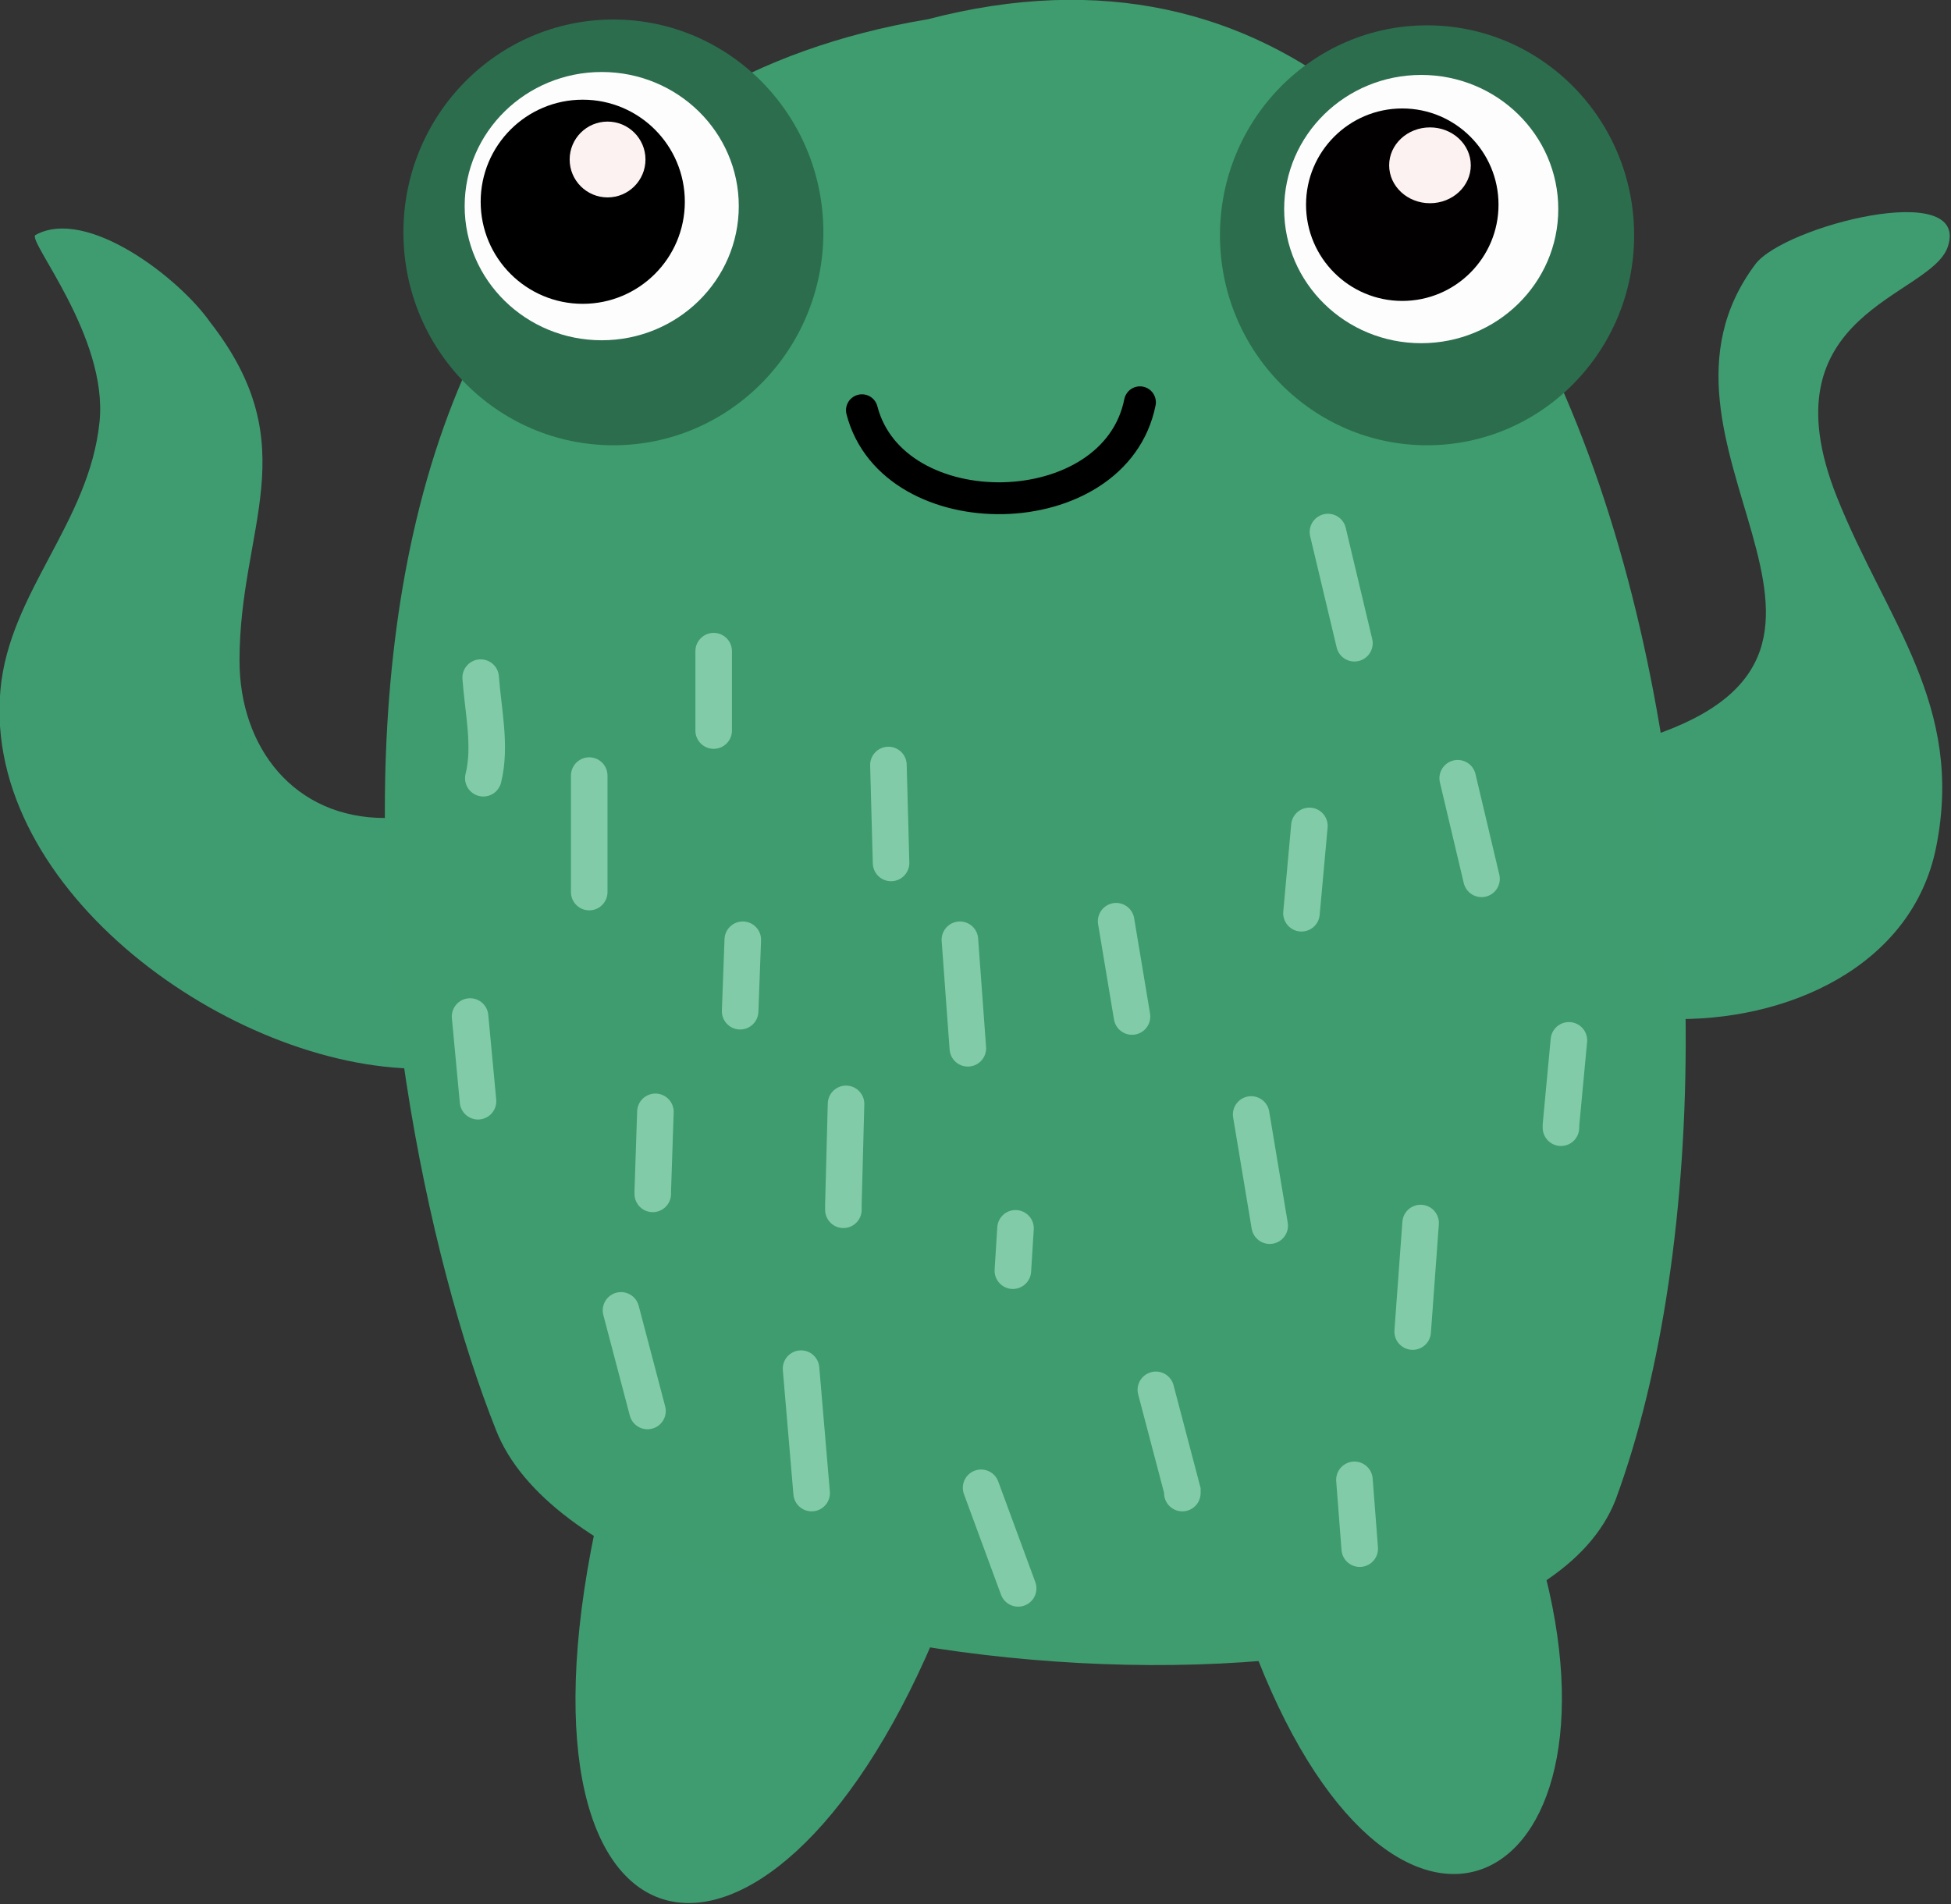 <?xml version="1.0" encoding="UTF-8" standalone="no"?>
<svg
   xmlns:dc="http://purl.org/dc/elements/1.1/"
   xmlns:cc="http://creativecommons.org/ns#"
   xmlns:rdf="http://www.w3.org/1999/02/22-rdf-syntax-ns#"
   xmlns:svg="http://www.w3.org/2000/svg"
   xmlns="http://www.w3.org/2000/svg"
   xmlns:sodipodi="http://sodipodi.sourceforge.net/DTD/sodipodi-0.dtd"
   xmlns:inkscape="http://www.inkscape.org/namespaces/inkscape"
   sodipodi:docname="A2-green.svg"
   inkscape:version="1.0.2 (e86c8708, 2021-01-15)"
   id="svg8"
   version="1.1"
   viewBox="0 0 67.772 66.146"
   height="66.146mm"
   width="67.772mm">
  <rect x="0" y="0" width="67.772" height="66.146" fill="#333333" stroke="none"/>
  <defs
     id="defs2" />
  <sodipodi:namedview
     id="base"
     pagecolor="#ffffff"
     bordercolor="#666666"
     borderopacity="1.0"
     inkscape:pageopacity="0.0"
     inkscape:pageshadow="2"
     inkscape:zoom="1.1533322"
     inkscape:cx="115.30842"
     inkscape:cy="175.26963"
     inkscape:document-units="mm"
     inkscape:current-layer="layer2"
     inkscape:document-rotation="0"
     showgrid="false"
     inkscape:window-width="1256"
     inkscape:window-height="735"
     inkscape:window-x="124"
     inkscape:window-y="25"
     inkscape:window-maximized="0"
     inkscape:pagecheckerboard="true"
     inkscape:snap-bbox="true"
     inkscape:snap-global="false" />
  <g
     inkscape:groupmode="layer"
     id="layer2"
     inkscape:label="Layer 2"
     style="display:inline;opacity:0.99"
     transform="translate(-53.901,-18.144)">
    <g
       id="g1057"
       style="opacity:1;fill:#388d64;fill-opacity:1;stroke:none"
       transform="matrix(0.811,0,0,0.811,10.17,3.423)">
      <path
         style="display:inline;fill:#3f9d71;fill-opacity:1;stroke:none;stroke-width:0.265px;stroke-linecap:butt;stroke-linejoin:miter;stroke-opacity:1"
         d="m 70.424,53.192 c -3.91,0.008 -6.243,-3.03 -6.243,-6.743 0,-5.736 2.897,-9.154 -1.249,-14.484 -1.325,-1.901 -5.294,-4.963 -7.492,-3.746 -0.361,0.241 3.111,4.348 2.747,7.991 -0.433,4.329 -3.865,7.304 -4.245,11.488 -0.783,8.61 9.915,16.232 17.981,16.232"
         id="path856"
         sodipodi:nodetypes="csccssc" />
      <path
         style="opacity:1;fill:#3e9d6f;fill-opacity:1;stroke:none;stroke-width:0.265px;stroke-linecap:butt;stroke-linejoin:miter;stroke-opacity:1"
         d="M 93.649,18.979 C 63.284,24.056 69.332,64.766 75.169,79.414 c 4.393,11.185 43.52,14.247 47.948,2.997 8.047,-21.779 0.524,-71.281 -29.468,-63.431"
         id="path850"
         sodipodi:nodetypes="cccc" />
      <path
         style="display:inline;fill:#3f9d71;fill-opacity:1;stroke:none;stroke-width:0.265px;stroke-linecap:butt;stroke-linejoin:miter;stroke-opacity:1"
         d="m 125.343,61.797 c 5.125,0.169 10.489,-2.256 11.509,-7.356 1.22,-6.097 -2.128,-9.689 -4.245,-14.984 -3.18,-7.95 4.018,-8.558 4.745,-10.738 0.976,-2.928 -7.019,-0.88 -8.241,0.749 -5.743,7.658 6.879,16.437 -4.495,20.228"
         id="path854"
         sodipodi:nodetypes="cssscc" />
      <path
         style="fill:#3f9d71;fill-opacity:1;stroke:none;stroke-width:0.265px;stroke-linecap:butt;stroke-linejoin:miter;stroke-opacity:1"
         d="m 79.414,83.659 c -4.034,19.345 7.346,21.449 14.484,4.745"
         id="path924"
         sodipodi:nodetypes="cc" />
      <path
         style="fill:#3f9d71;fill-opacity:1;stroke:none;stroke-width:0.265px;stroke-linecap:butt;stroke-linejoin:miter;stroke-opacity:1"
         d="m 107.224,87.676 c 5.866,16.936 16.416,12.027 12.896,-2.019"
         id="path926"
         sodipodi:nodetypes="cc" />
    </g>
    <ellipse
       style="display:inline;opacity:1;fill:#2b6e4e;fill-opacity:1;stroke-width:0.325;stroke-linejoin:round"
       id="path858"
       cx="75.208"
       cy="26.217"
       rx="7.294"
       ry="7.395" />
    <ellipse
       style="display:inline;opacity:1;fill:#1e1e1e;fill-opacity:1;stroke-width:0.15;stroke-linejoin:round"
       id="path858-6"
       cx="102.763"
       cy="24.9"
       rx="3.444"
       ry="3.343" />
    <ellipse
       style="display:inline;opacity:1;fill:#2b6e4e;fill-opacity:1;stroke-width:0.321;stroke-linejoin:round"
       id="path858-3"
       cx="103.473"
       cy="26.318"
       rx="7.193"
       ry="7.294" />
    <ellipse
       style="display:inline;opacity:1;fill:#ffffff;fill-opacity:1;stroke-width:0.209;stroke-linejoin:round"
       id="path858-7"
       cx="103.27"
       cy="25.407"
       rx="4.761"
       ry="4.66" />
    <ellipse
       style="display:inline;opacity:1;fill:#ffffff;fill-opacity:1;stroke-width:0.209;stroke-linejoin:round"
       id="path858-7-0"
       cx="74.803"
       cy="25.305"
       rx="4.761"
       ry="4.66" />
    <ellipse
       style="display:inline;opacity:1;fill:#020000;fill-opacity:1;stroke-width:0.148;stroke-linejoin:round"
       id="path858-7-5"
       cx="102.612"
       cy="25.255"
       rx="3.343"
       ry="3.343" />
    <ellipse
       style="display:inline;opacity:1;fill:#000000;fill-opacity:1;stroke-width:0.157;stroke-linejoin:round"
       id="path858-7-0-0"
       cx="74.144"
       cy="25.153"
       rx="3.546"
       ry="3.546" />
    <ellipse
       style="display:inline;opacity:1;fill:#fff4f4;fill-opacity:1;stroke-width:0.058;stroke-linejoin:round"
       id="path858-7-5-4"
       cx="75.006"
       cy="23.685"
       rx="1.317"
       ry="1.317" />
    <ellipse
       style="display:inline;opacity:1;fill:#fff4f4;fill-opacity:1;stroke-width:0.061;stroke-linejoin:round"
       id="path858-7-5-4-5"
       cx="103.574"
       cy="23.887"
       rx="1.418"
       ry="1.317" />
    <path
       style="fill:none;stroke:#000000;stroke-width:1.107;stroke-linecap:round;stroke-linejoin:round;stroke-miterlimit:4;stroke-dasharray:none;stroke-opacity:1"
       d="m 83.842,32.396 c 1.08,4.175 8.789,4.065 9.657,-0.276"
       id="path1061" />
    <path
       style="opacity:1;fill:none;stroke:#82cda9;stroke-width:1.27;stroke-linecap:round;stroke-linejoin:miter;stroke-miterlimit:4;stroke-dasharray:none;stroke-opacity:1"
       d="m 70.598,41.685 c 0.081,1.137 0.37,2.381 0.092,3.495"
       id="path1065" />
    <path
       style="opacity:1;fill:none;stroke:#82cda9;stroke-width:1.27;stroke-linecap:round;stroke-linejoin:miter;stroke-miterlimit:4;stroke-dasharray:none;stroke-opacity:1"
       d="m 74.369,45.088 c 0,1.349 0,2.698 0,4.047"
       id="path1067" />
    <path
       style="opacity:1;fill:none;stroke:#82cda9;stroke-width:1.27;stroke-linecap:round;stroke-linejoin:miter;stroke-miterlimit:4;stroke-dasharray:none;stroke-opacity:1"
       d="m 78.692,40.765 v 2.759"
       id="path1069" />
    <path
       style="opacity:1;fill:none;stroke:#82cda9;stroke-width:1.27;stroke-linecap:round;stroke-linejoin:miter;stroke-miterlimit:4;stroke-dasharray:none;stroke-opacity:1"
       d="m 79.703,50.791 c -0.031,0.828 -0.061,1.656 -0.092,2.483"
       id="path1071" />
    <path
       style="opacity:1;fill:none;stroke:#82cda9;stroke-width:1.27;stroke-linecap:round;stroke-linejoin:miter;stroke-miterlimit:4;stroke-dasharray:none;stroke-opacity:1"
       d="m 76.668,56.769 c -0.031,0.92 -0.061,1.84 -0.092,2.759 0,0.031 0,0.061 0,0.092"
       id="path1073" />
    <path
       style="opacity:1;fill:none;stroke:#82cda9;stroke-width:1.27;stroke-linecap:round;stroke-linejoin:miter;stroke-miterlimit:4;stroke-dasharray:none;stroke-opacity:1"
       d="m 70.23,53.458 0.276,2.943"
       id="path1075" />
    <path
       style="opacity:1;fill:none;stroke:#82cda9;stroke-width:1.27;stroke-linecap:round;stroke-linejoin:miter;stroke-miterlimit:4;stroke-dasharray:none;stroke-opacity:1"
       d="m 84.762,44.72 c 0.031,1.134 0.061,2.269 0.092,3.403"
       id="path1077" />
    <path
       style="opacity:1;fill:none;stroke:#82cda9;stroke-width:1.27;stroke-linecap:round;stroke-linejoin:miter;stroke-miterlimit:4;stroke-dasharray:none;stroke-opacity:1"
       d="m 87.245,50.791 c 0.092,1.257 0.184,2.514 0.276,3.771"
       id="path1079" />
    <path
       style="opacity:1;fill:none;stroke:#82cda9;stroke-width:1.27;stroke-linecap:round;stroke-linejoin:miter;stroke-miterlimit:4;stroke-dasharray:none;stroke-opacity:1"
       d="m 104.537,45.18 c 0.276,1.165 0.552,2.33 0.828,3.495"
       id="path1081" />
    <path
       style="opacity:1;fill:none;stroke:#82cda9;stroke-width:1.27;stroke-linecap:round;stroke-linejoin:miter;stroke-miterlimit:4;stroke-dasharray:none;stroke-opacity:1"
       d="m 99.386,46.836 -0.276,3.035"
       id="path1083" />
    <path
       style="opacity:1;fill:none;stroke:#82cda9;stroke-width:1.27;stroke-linecap:round;stroke-linejoin:miter;stroke-miterlimit:4;stroke-dasharray:none;stroke-opacity:1"
       d="m 92.672,50.147 c 0.184,1.104 0.368,2.207 0.552,3.311"
       id="path1085" />
    <path
       style="opacity:1;fill:none;stroke:#82cda9;stroke-width:1.27;stroke-linecap:round;stroke-linejoin:miter;stroke-miterlimit:4;stroke-dasharray:none;stroke-opacity:1"
       d="m 108.4,54.286 c -0.092,0.981 -0.184,1.962 -0.276,2.943 0,0.031 0,0.061 0,0.092"
       id="path1087" />
    <path
       style="opacity:1;fill:none;stroke:#82cda9;stroke-width:1.27;stroke-linecap:round;stroke-linejoin:miter;stroke-miterlimit:4;stroke-dasharray:none;stroke-opacity:1"
       d="m 97.363,56.861 c 0.215,1.288 0.429,2.575 0.644,3.863"
       id="path1089" />
    <path
       style="opacity:1;fill:none;stroke:#82cda9;stroke-width:1.27;stroke-linecap:round;stroke-linejoin:miter;stroke-miterlimit:4;stroke-dasharray:none;stroke-opacity:1"
       d="m 103.249,60.632 c -0.092,1.257 -0.184,2.514 -0.276,3.771"
       id="path1091" />
    <path
       style="opacity:1;fill:none;stroke:#82cda9;stroke-width:1.27;stroke-linecap:round;stroke-linejoin:miter;stroke-miterlimit:4;stroke-dasharray:none;stroke-opacity:1"
       d="m 83.29,56.493 c -0.031,1.165 -0.061,2.33 -0.092,3.495 0,0.061 0,0.123 0,0.184"
       id="path1093" />
    <path
       style="opacity:1;fill:none;stroke:#82cda9;stroke-width:1.27;stroke-linecap:round;stroke-linejoin:miter;stroke-miterlimit:4;stroke-dasharray:none;stroke-opacity:1"
       d="m 81.727,65.691 c 0.123,1.441 0.245,2.882 0.368,4.323"
       id="path1095" />
    <path
       style="opacity:1;fill:none;stroke:#82cda9;stroke-width:1.27;stroke-linecap:round;stroke-linejoin:miter;stroke-miterlimit:4;stroke-dasharray:none;stroke-opacity:1"
       d="m 75.473,63.667 c 0.307,1.165 0.613,2.33 0.92,3.495"
       id="path1097" />
    <path
       style="opacity:1;fill:none;stroke:#82cda9;stroke-width:1.27;stroke-linecap:round;stroke-linejoin:miter;stroke-miterlimit:4;stroke-dasharray:none;stroke-opacity:1"
       d="m 87.981,69.83 c 0.429,1.165 0.858,2.33 1.288,3.495"
       id="path1099" />
    <path
       style="opacity:1;fill:none;stroke:#82cda9;stroke-width:1.27;stroke-linecap:round;stroke-linejoin:miter;stroke-miterlimit:4;stroke-dasharray:none;stroke-opacity:1"
       d="m 94.052,66.427 c 0.307,1.165 0.613,2.33 0.92,3.495 0,0.031 0,0.061 0,0.092"
       id="path1101" />
    <path
       style="opacity:1;fill:none;stroke:#82cda9;stroke-width:1.27;stroke-linecap:round;stroke-linejoin:miter;stroke-miterlimit:4;stroke-dasharray:none;stroke-opacity:1"
       d="m 100.95,69.554 c 0.061,0.797 0.123,1.594 0.184,2.391"
       id="path1103" />
    <path
       style="opacity:1;fill:none;stroke:#82cda9;stroke-width:1.27;stroke-linecap:round;stroke-linejoin:miter;stroke-miterlimit:4;stroke-dasharray:none;stroke-opacity:1"
       d="m 89.177,60.816 -0.092,1.472"
       id="path1105" />
    <path
       style="opacity:1;fill:none;stroke:#82cda9;stroke-width:1.27;stroke-linecap:round;stroke-linejoin:miter;stroke-miterlimit:4;stroke-dasharray:none;stroke-opacity:1"
       d="m 100.03,36.627 0.92,3.863"
       id="path1107" />
  </g>
</svg>
